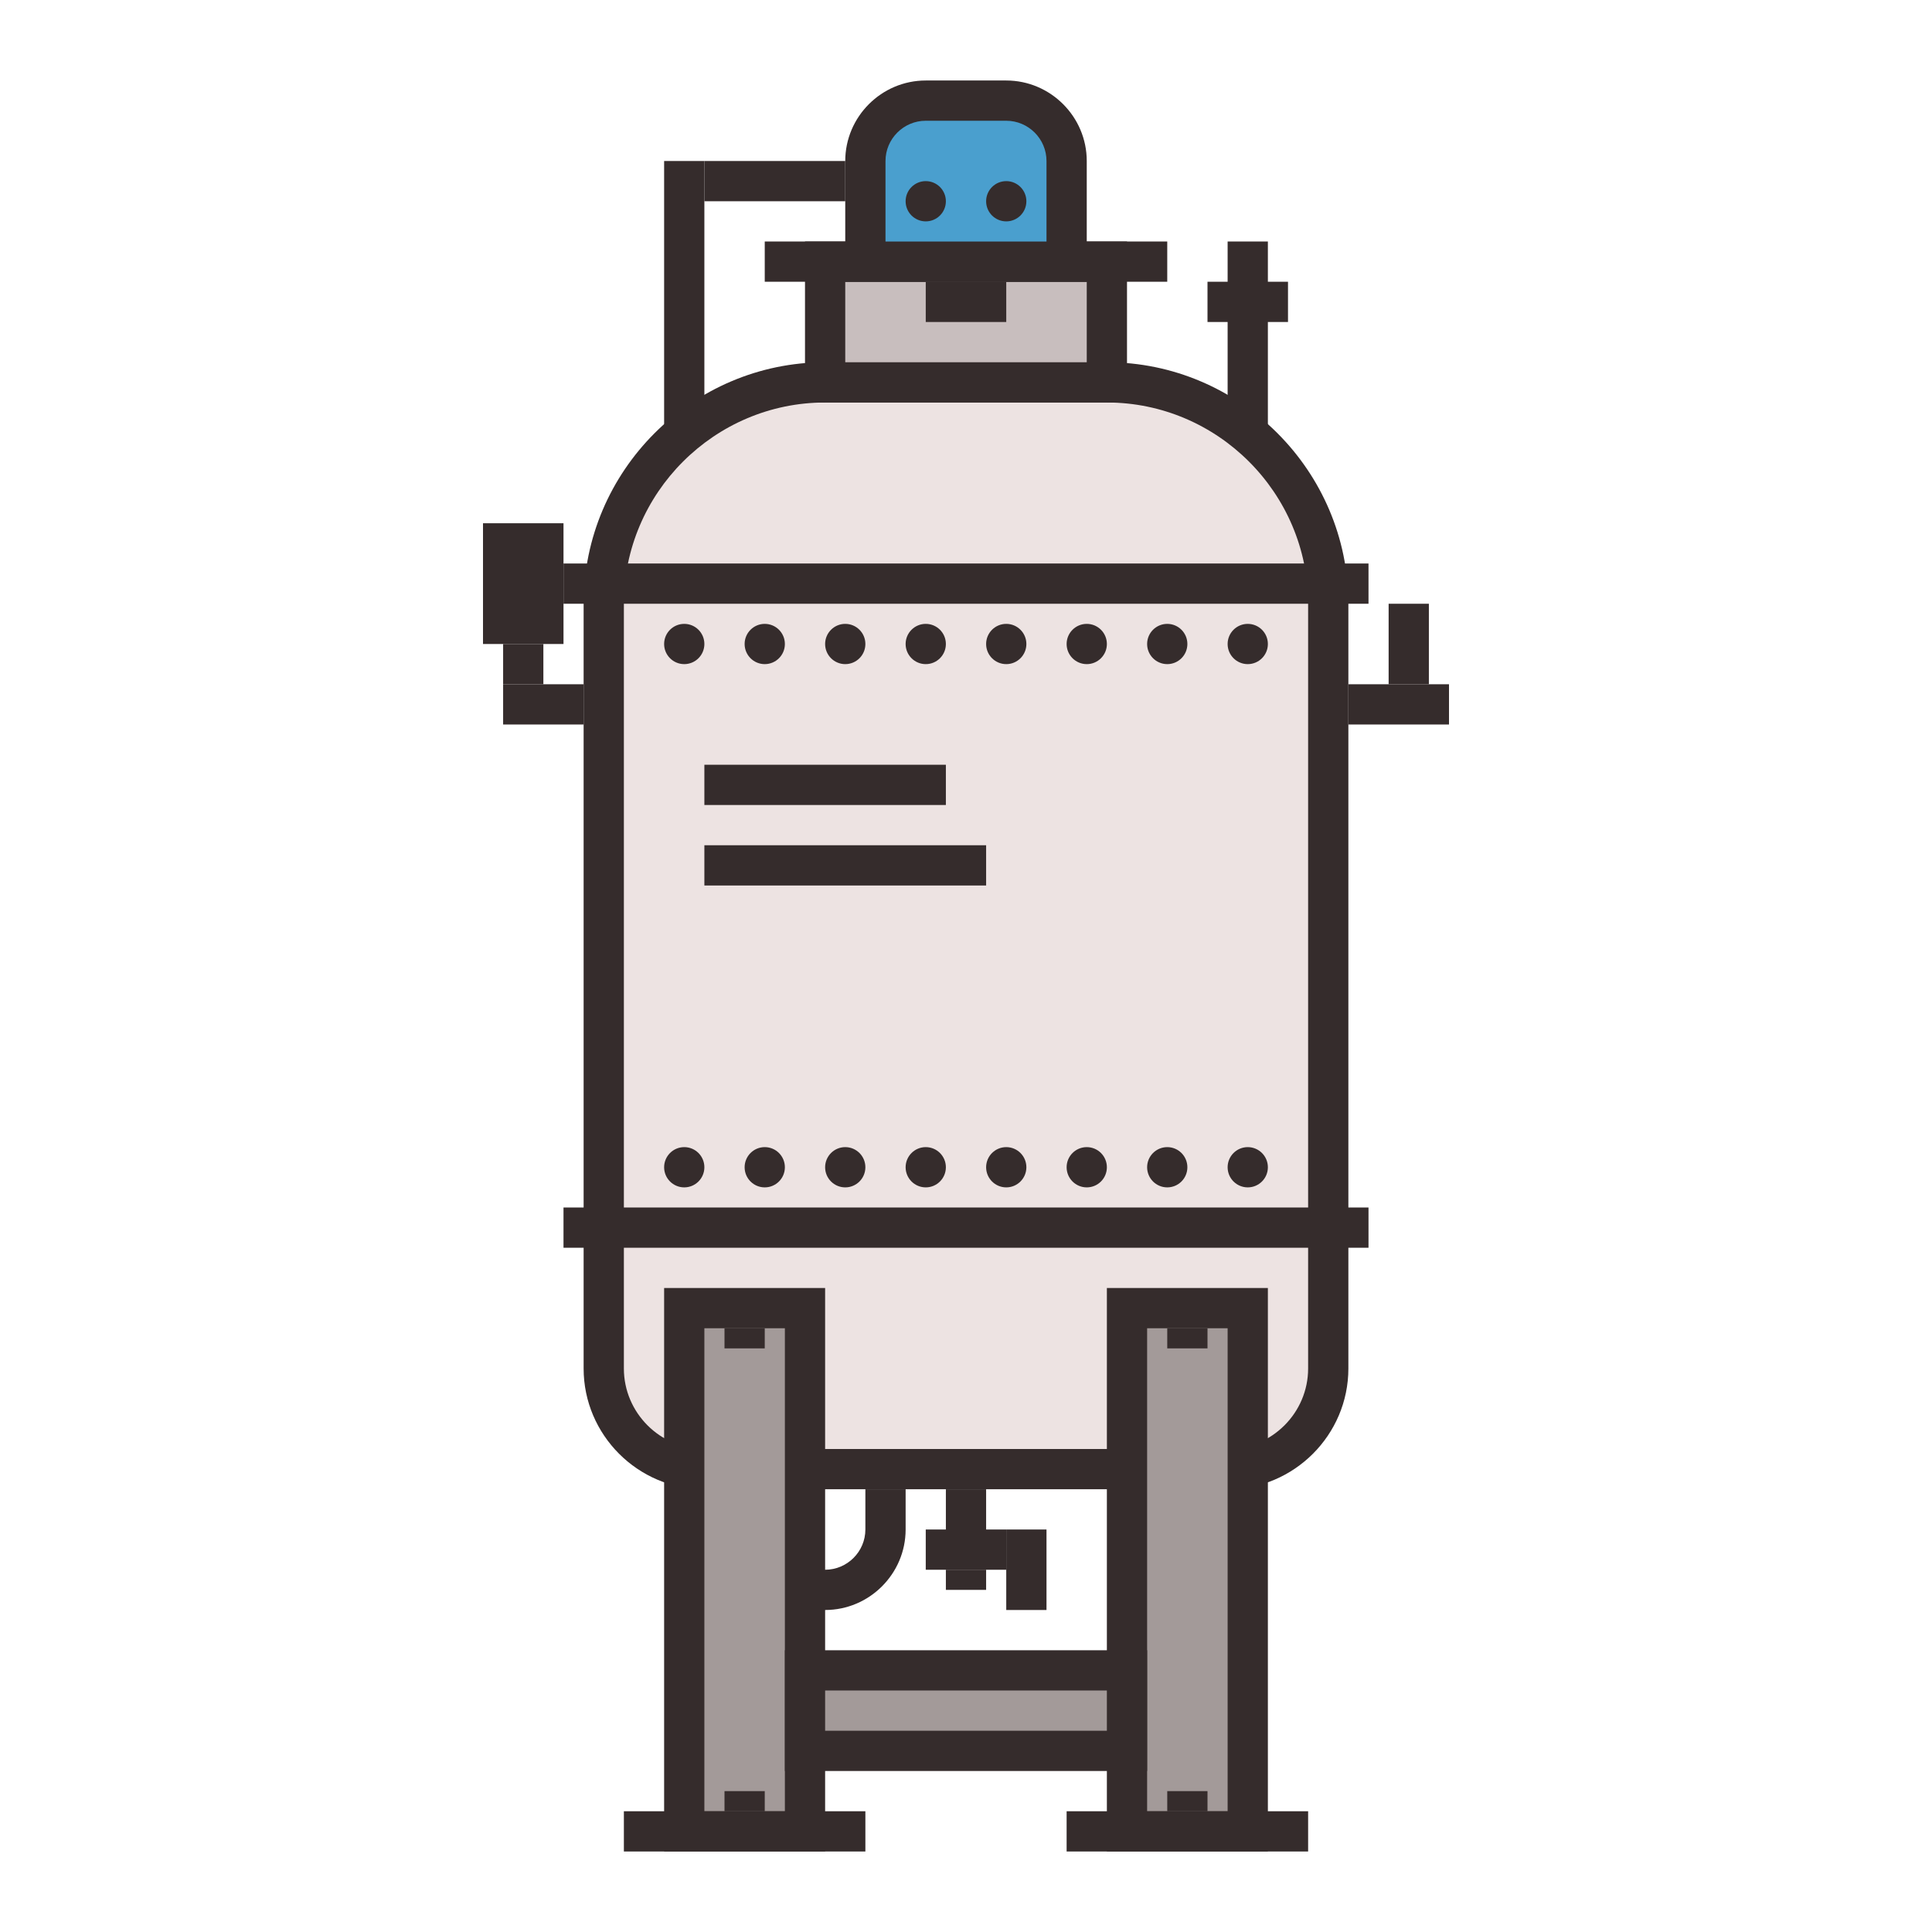 <?xml version="1.0" encoding="utf-8"?>
<!-- Generator: Adobe Illustrator 19.0.0, SVG Export Plug-In . SVG Version: 6.00 Build 0)  -->
<svg version="1.1" id="icons" xmlns="http://www.w3.org/2000/svg" xmlns:xlink="http://www.w3.org/1999/xlink" x="0px" y="0px"
	 viewBox="0 0 96 96" style="enable-background:new 0 0 96 96;" xml:space="preserve">
<style type="text/css">
	.st0{fill:#352C2C;}
	.st1{fill:#EDE3E2;}
	.st2{fill:#A39A99;}
	.st3{fill:#C8BEBE;}
	.st4{fill:#4A9FCE;}
</style>
<g id="XMLID_3381_">
	<g id="XMLID_3455_">
		<rect id="XMLID_3453_" x="33" y="8" class="st0" width="2" height="20"/>
		<rect id="XMLID_3454_" x="35" y="8" class="st0" width="7" height="2"/>
	</g>
	<g id="XMLID_3452_">
		<rect id="XMLID_3450_" x="61" y="12" class="st0" width="2" height="16"/>
		<rect id="XMLID_3451_" x="60" y="14" class="st0" width="4" height="2"/>
	</g>
	<g id="XMLID_3382_">
		<g id="XMLID_3438_">
			<rect id="XMLID_3436_" x="67" y="34" class="st0" width="5" height="2"/>
			<rect id="XMLID_3437_" x="69" y="30" class="st0" width="2" height="4"/>
		</g>
		<path id="XMLID_3388_" class="st0" d="M67,68c0,3.3-2.7,6-6,6H35c-3.3,0-6-2.7-6-6V30c0-6.6,5.4-12,12-12h14c6.6,0,12,5.4,12,12
			V68z"/>
		<path id="XMLID_3383_" class="st1" d="M65,68c0,2.2-1.8,4-4,4H35c-2.2,0-4-1.8-4-4V30c0-5.5,4.5-10,10-10h14c5.5,0,10,4.5,10,10
			V68z"/>
		<g id="XMLID_3402_">
			<circle id="XMLID_3401_" class="st0" cx="34" cy="58" r="1"/>
			<circle id="XMLID_3403_" class="st0" cx="38" cy="58" r="1"/>
			<circle id="XMLID_3404_" class="st0" cx="42" cy="58" r="1"/>
			<circle id="XMLID_3405_" class="st0" cx="46" cy="58" r="1"/>
			<circle id="XMLID_3406_" class="st0" cx="50" cy="58" r="1"/>
			<circle id="XMLID_3407_" class="st0" cx="54" cy="58" r="1"/>
			<circle id="XMLID_3408_" class="st0" cx="58" cy="58" r="1"/>
			<circle id="XMLID_3409_" class="st0" cx="62" cy="58" r="1"/>
		</g>
		<g id="XMLID_3420_">
			<circle id="XMLID_3428_" class="st0" cx="34" cy="32" r="1"/>
			<circle id="XMLID_3427_" class="st0" cx="38" cy="32" r="1"/>
			<circle id="XMLID_3426_" class="st0" cx="42" cy="32" r="1"/>
			<circle id="XMLID_3425_" class="st0" cx="46" cy="32" r="1"/>
			<circle id="XMLID_3424_" class="st0" cx="50" cy="32" r="1"/>
			<circle id="XMLID_3423_" class="st0" cx="54" cy="32" r="1"/>
			<circle id="XMLID_3422_" class="st0" cx="58" cy="32" r="1"/>
			<circle id="XMLID_3421_" class="st0" cx="62" cy="32" r="1"/>
		</g>
		<rect id="XMLID_3389_" x="28" y="60" class="st0" width="40" height="2"/>
		<rect id="XMLID_3414_" x="28" y="28" class="st0" width="40" height="2"/>
		<g id="XMLID_3410_">
			<rect id="XMLID_3412_" x="35" y="38" class="st0" width="12" height="2"/>
			<rect id="XMLID_3411_" x="35" y="42" class="st0" width="14" height="2"/>
		</g>
		<g id="XMLID_3419_">
			<g id="XMLID_3430_">
				<g id="XMLID_3432_">
					<rect id="XMLID_3435_" x="47" y="74" class="st0" width="2" height="4"/>
					<rect id="XMLID_3434_" x="46" y="76" class="st0" width="4" height="2"/>
					<rect id="XMLID_3433_" x="47" y="78" class="st0" width="2" height="1"/>
				</g>
				<rect id="XMLID_3431_" x="50" y="76" class="st0" width="2" height="4"/>
			</g>
			<path id="XMLID_3429_" class="st0" d="M43,74v2c0,1.1-0.9,2-2,2h-2v2h2c2.2,0,4-1.8,4-4v-2H43z"/>
		</g>
		<g id="XMLID_3442_">
			<rect id="XMLID_3439_" x="25" y="34" class="st0" width="4" height="2"/>
			<rect id="XMLID_3440_" x="24" y="26" class="st0" width="4" height="6"/>
			<rect id="XMLID_3441_" x="25" y="32" class="st0" width="2" height="2"/>
		</g>
	</g>
	<g id="XMLID_3384_">
		<g id="XMLID_3385_">
			<rect id="XMLID_3386_" x="33" y="64" class="st0" width="8" height="28"/>
			<rect id="XMLID_3387_" x="35" y="66" class="st2" width="4" height="24"/>
			<rect id="XMLID_3390_" x="31" y="90" class="st0" width="12" height="2"/>
			<rect id="XMLID_3391_" x="36" y="89" class="st0" width="2" height="1"/>
			<rect id="XMLID_3392_" x="36" y="66" class="st0" width="2" height="1"/>
		</g>
		<g id="XMLID_3393_">
			<rect id="XMLID_3397_" x="55" y="64" class="st0" width="8" height="28"/>
			<rect id="XMLID_3396_" x="57" y="66" class="st2" width="4" height="24"/>
			<rect id="XMLID_3395_" x="53" y="90" class="st0" width="12" height="2"/>
			<rect id="XMLID_3394_" x="58" y="89" class="st0" width="2" height="1"/>
			<rect id="XMLID_3398_" x="58" y="66" class="st0" width="2" height="1"/>
		</g>
		<g id="XMLID_3399_">
			<rect id="XMLID_3400_" x="39" y="82" class="st0" width="18" height="6"/>
			<rect id="XMLID_3413_" x="41" y="84" class="st2" width="14" height="2"/>
		</g>
	</g>
	<g id="XMLID_3415_">
		<rect id="XMLID_3416_" x="40" y="12" class="st0" width="16" height="8"/>
		<rect id="XMLID_3417_" x="42" y="14" class="st3" width="12" height="4"/>
		<rect id="XMLID_3418_" x="38" y="12" class="st0" width="20" height="2"/>
		<rect id="XMLID_3443_" x="46" y="14" class="st0" width="4" height="2"/>
	</g>
	<g id="XMLID_3444_">
		<path id="XMLID_3445_" class="st0" d="M42,14V8c0-2.2,1.8-4,4-4h4c2.2,0,4,1.8,4,4v6H42z"/>
		<path id="XMLID_3446_" class="st4" d="M52,12h-8V8c0-1.1,0.9-2,2-2h4c1.1,0,2,0.9,2,2V12z"/>
		<g id="XMLID_3447_">
			<circle id="XMLID_3448_" class="st0" cx="46" cy="10" r="1"/>
			<circle id="XMLID_3449_" class="st0" cx="50" cy="10" r="1"/>
		</g>
	</g>
</g>
</svg>
